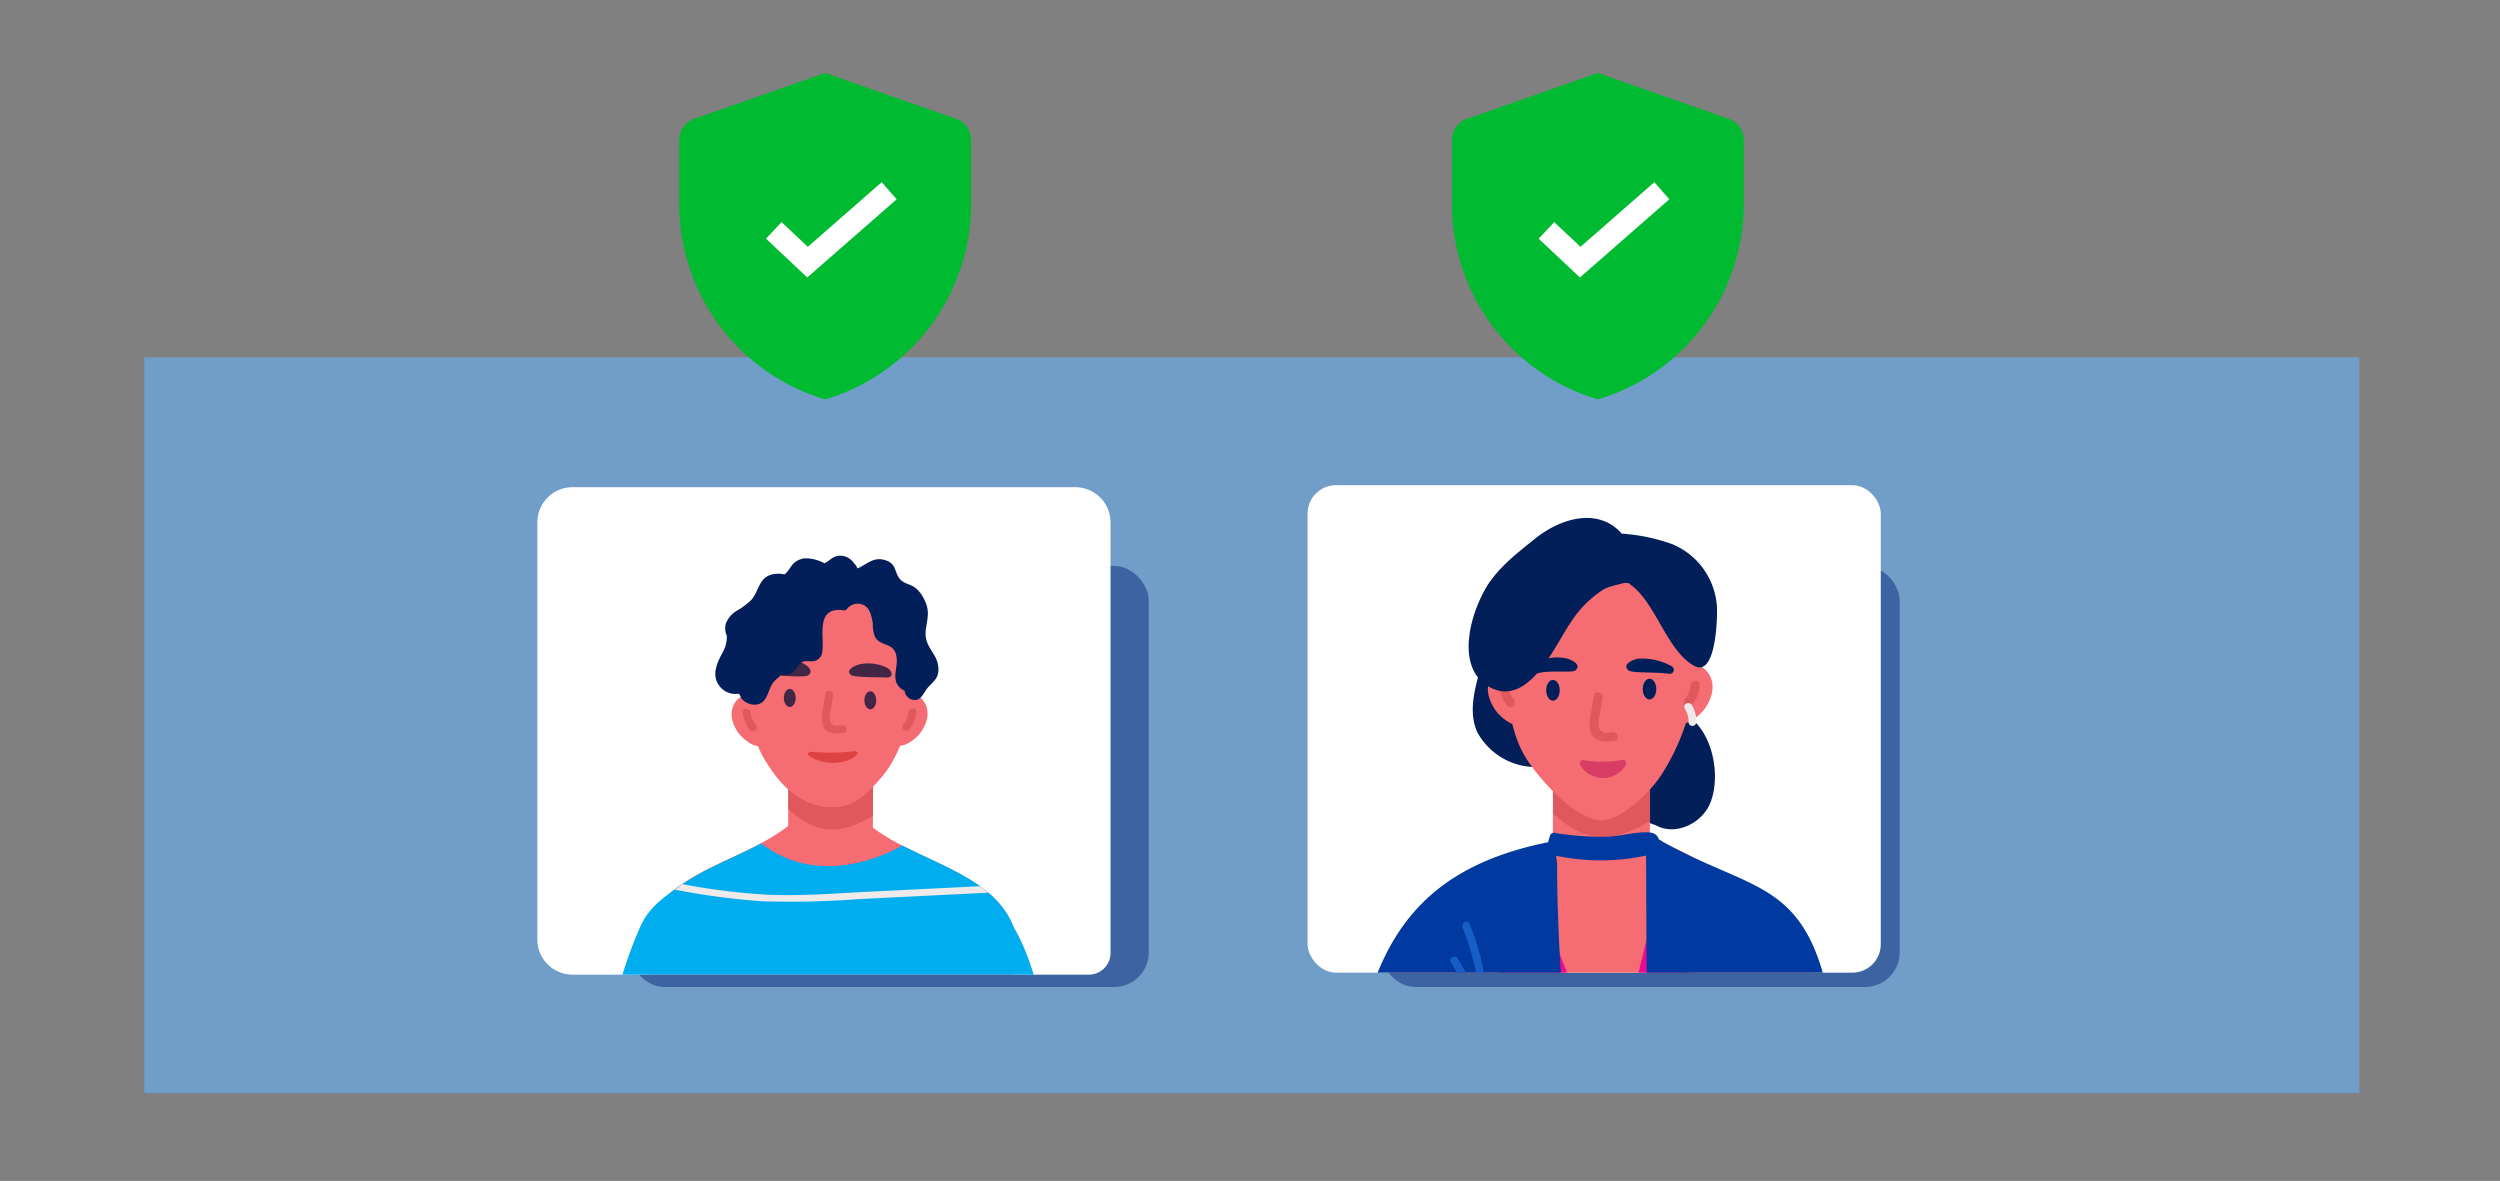 <svg xmlns="http://www.w3.org/2000/svg" xmlns:xlink="http://www.w3.org/1999/xlink" width="308.928" height="145.928" viewBox="0 0 308.928 145.928"><rect x="0" y="0" width="308.928" height="145.928" fill="#808080" stroke="none"/><defs><style>.a{fill:none;}.b{fill:#6BA9E4;opacity:0.72;}.c{fill:#0d2d7c;opacity:0.51;}.d{fill:#fff;}.e{clip-path:url(#a);}.f{fill:#f56c72;}.g{fill:#e0585e;}.h{fill:#422645;}.i{fill:#de4343;}.j{fill:#00adef;}.k{fill:#efeaea;}.l{fill:#32436d;}.m{fill:#031f59;}.n{clip-path:url(#b);}.o{fill:#d93c64;}.p{fill:#ea0c90;}.q{fill:#003aa0;}.r{fill:#175ec6;}.s{fill:#00BB31;}</style><clipPath id="a"><rect class="a" width="70.826" height="60.235"/></clipPath><clipPath id="b"><rect class="a" width="70.826" height="60.235" rx="3.505"/></clipPath></defs><g transform="translate(-33.149 -28)"><g transform="translate(17.149 -99)"><rect class="b" width="273.714" height="90.933" transform="translate(33.832 171.147)"/><rect class="c" width="64.126" height="52.029" rx="4.267" transform="translate(186.623 196.936)"/><rect class="c" width="64.126" height="52.029" rx="4.267" transform="translate(93.828 196.936)"/><g transform="translate(82.402 187.205)"><path class="d" d="M4.348,0h62.13a4.348,4.348,0,0,1,4.348,4.348v53.2a2.686,2.686,0,0,1-2.686,2.686H4.348A4.348,4.348,0,0,1,0,55.887V4.348A4.348,4.348,0,0,1,4.348,0Z" transform="translate(0)"/><g transform="translate(0)"><g class="e"><path class="f" d="M1462.12,831.473c-2.037-8.133-13.022-9.1-18.641-14.169-.792-.714-1.991.425-1.2,1.14l.022.019-6.268-.534a.872.872,0,0,0-1.446-.625c-5.619,5.071-16.6,6.036-18.642,14.169-.868,3.46,11.833,37.209,13.018,41.511.631,2.285-7.855.629-5.417,1.489,3.571,1.26,11.22.72,14.917.518.189-.011.377-.029.567-.04.189.011.378.029.568.04,3.7.2,8.412.931,11.984-.329,2.44-.86-4.051,3.572-3.42,1.288,1.185-4.3,1.7,2.275,4.094-3.671C1453.56,869.044,1462.987,834.933,1462.12,831.473Z" transform="translate(-1402.942 -776.003)"/><path class="f" d="M1435.465,825.728h0a5.231,5.231,0,0,1-5.23-5.23V808.51H1440.7V820.5A5.231,5.231,0,0,1,1435.465,825.728Z" transform="translate(-1399.237 -778.218)"/><path class="g" d="M1440.707,811.768a18.281,18.281,0,0,0-5.1-.243,13.484,13.484,0,0,0-5.28,1.215l-.085.042v4.455c2.019,1.817,4.238,3.03,7.09,2.308a12.718,12.718,0,0,0,3.373-1.506Z" transform="translate(-1399.234 -777.457)"/><path class="f" d="M1436.489,793.506c-11.531.295-10.463,10.185-10.428,10.62.385,4.723.446,8.581,2.435,11.782,1.235,1.986,3.738,5.715,8.3,5.734,2.842.011,4.386-1.794,5.993-3.615,3.078-3.487,4.163-9.526,4.021-13.991C1446.632,798.434,1448.912,793.189,1436.489,793.506Z" transform="translate(-1400.326 -782.101)"/><path class="f" d="M1425.521,809.519c.551.787,2.581,2.438,3.287,1.131.362-.67-.263-1.415-.594-1.954l-.29-.472c.309.5,1.093,0,.8-.545-.463-.868-1.782-3.6-3.134-2.478C1424.5,806.113,1424.275,807.737,1425.521,809.519Z" transform="translate(-1400.674 -779.143)"/><path class="g" d="M1426.75,806.672a2.687,2.687,0,0,0,.623,1.473c.4.475-.276,1.176-.682.7a3.845,3.845,0,0,1-.916-2.159C1425.712,806.058,1426.687,806.052,1426.75,806.672Z" transform="translate(-1400.39 -778.813)"/><path class="f" d="M1443.943,809.463c-.55.787-2.58,2.438-3.286,1.132-.362-.67.261-1.415.594-1.955l.289-.473c-.308.5-1.092,0-.8-.544.464-.868,1.782-3.6,3.134-2.478C1444.965,806.057,1445.191,807.681,1443.943,809.463Z" transform="translate(-1396.571 -779.157)"/><path class="g" d="M1442.2,806.616a2.665,2.665,0,0,1-.625,1.471c-.4.476.278,1.177.683.7a3.836,3.836,0,0,0,.918-2.16C1443.236,806,1442.261,806,1442.2,806.616Z" transform="translate(-1396.336 -778.827)"/><path class="h" d="M1431.268,805.354c.006.617-.316,1.12-.719,1.124s-.736-.492-.742-1.109.316-1.12.72-1.124S1431.262,804.737,1431.268,805.354Z" transform="translate(-1399.347 -779.321)"/><path class="h" d="M1439.176,805.587c.005.617-.316,1.12-.72,1.124s-.735-.492-.741-1.109.316-1.12.718-1.124S1439.17,804.97,1439.176,805.587Z" transform="translate(-1397.303 -779.26)"/><path class="g" d="M1435.975,808.685c-.638.109-1.275.237-1.465-.678a4.353,4.353,0,0,1,.129-1.242c.1-.761.164-.981.275-1.739.089-.615-.852-.87-.943-.251-.128.886-.21,1.232-.326,2.12a3.746,3.746,0,0,0,.017,1.834c.422,1.089,1.616,1.061,2.581.895C1436.86,809.515,1436.588,808.579,1435.975,808.685Z" transform="translate(-1398.383 -779.276)"/><path class="i" d="M1437.8,810.368a23.684,23.684,0,0,1-5.127.065c-.461-.044-.673.374-.33.489l0,.006c1.48,1.17,4.526,1.2,5.85-.108a.19.19,0,0,0,.029-.048C1438.435,810.615,1438.214,810.318,1437.8,810.368Z" transform="translate(-1398.735 -777.739)"/><path class="h" d="M1441.377,802.753a1.112,1.112,0,0,0-.429-.448,5.164,5.164,0,0,0-3.533-.425c-.453.113-1.778.715-.93,1.319.381.273,3.286.235,4.2.289C1441.395,803.529,1441.632,803.234,1441.377,802.753Z" transform="translate(-1397.693 -779.969)"/><path class="h" d="M1429.114,803.3c.881.008,3.666.266,4.055-.014.864-.619-.358-1.4-.784-1.559a4.3,4.3,0,0,0-3.427.218,1.177,1.177,0,0,0-.448.476C1428.226,802.946,1428.428,803.3,1429.114,803.3Z" transform="translate(-1399.715 -780.038)"/><g transform="translate(6.791 43.999)"><path class="j" d="M1468.165,848.408c-1.159-6.21-1.92-13.188-5.1-18.658-1.026-2.674-3.114-4.5-5.6-5.99-.021-.012-.037-.027-.057-.041s-.059-.03-.088-.045c-2.5-1.479-5.379-2.64-8-3.992-5.466,3.03-12.318,3.825-17.445-.28-1.854.992-3.866,1.868-5.8,2.815a32.734,32.734,0,0,0-4.307,2.478c-2,1.433-3.788,2.653-4.825,4.986-3.718,8.359-5.205,18.3-5.939,27.489a.85.85,0,0,0,.622.817,22.281,22.281,0,0,0,6.83.673c.381,3.986.132,16.226.555,19.3.4,2.861-.98,7.352.944,9.727,1.34,1.658,3.022,1.687,4.985,1.813,4.128.264,11.026,1.145,15.116,1.649,3.437.422,11.123-.883,14.529-1.332,2.11-.277,5.547-.164,7.2-1.7s.939-4.747.885-6.63c-.088-3.112-3.05-16.463-2.219-22.134,2.892-.285,5.786-.87,7.394-2.4C1470.2,854.7,1468.681,851.168,1468.165,848.408Z" transform="translate(-1411.001 -819.401)"/><path class="j" d="M1441.782,863.338c-.068.21-.135.424-.2.652C1440.954,866.275,1442.914,863.242,1441.782,863.338Z" transform="translate(-1403.127 -808.042)"/></g><path class="k" d="M1445.676,850.116q11.528.293,23.046,0c-.063-.283-.13-.564-.2-.842q-11.418.294-22.849,0a254.219,254.219,0,0,0-34.186,1.211c-.033.287-.065.573-.1.858A253.844,253.844,0,0,1,1445.676,850.116ZM1419.1,864.1c.036.286.073.569.111.845,9.066-.146,18.141-.234,27.2.232,4.265.219,9.845.8,14.1,1.087.044-.273-.081-.6-.036-.882-4.305-.282-9.759-.831-14.069-1.052C1437.315,863.858,1428.2,863.949,1419.1,864.1Zm47.17-26.458c-.065-.285-.135-.57-.206-.854-17.221-.678-34.486-1.477-51.7-1.189-.084.282-.164.565-.243.85C1431.487,836.145,1448.9,836.957,1466.272,837.639Zm-22.154-12.393,15.723-.779c-.33-.277-.676-.541-1.032-.8l-13.868.686c-4.061.2-8.149.541-12.215.371a79.213,79.213,0,0,1-10.7-1.315,2.547,2.547,0,0,0-.327.26l-.594.425a87.4,87.4,0,0,0,10.827,1.437A115.443,115.443,0,0,0,1444.118,825.246Z" transform="translate(-1404.108 -774.365)"/><path class="l" d="M1417.923,836.458a.424.424,0,0,0-.847,0q.049,7.411.1,14.822a.424.424,0,0,0,.847,0Q1417.972,843.868,1417.923,836.458Z" transform="translate(-1402.638 -771.098)"/><path class="m" d="M1450.184,803.549c-.707-1.23-1.333-1.871-1.064-3.484.242-1.445.452-2.3-.329-3.685a3.809,3.809,0,0,0-1.068-1.3c-.714-.491-1.557-.445-2.043-1.328s-.364-1.617-1.557-2.019c-1.506-.507-2.328.53-3.493,1.008a1.57,1.57,0,0,0-.418-.645,2.084,2.084,0,0,0-.963-.786,1.863,1.863,0,0,0-1.466.012c-.378.161-.789.6-1.222.778a4.96,4.96,0,0,0-2.477-.61,2.5,2.5,0,0,0-1.231.534c-.488.4-.722,1.127-1.256,1.456a3.3,3.3,0,0,0-1.5,0c-1.718.429-1.6,2.122-2.628,3.208a9.921,9.921,0,0,1-1.525,1.159,3.255,3.255,0,0,0-1.571,1.708,2.283,2.283,0,0,0,.128,1.519,3.878,3.878,0,0,1-.511,2.027c-.741,1.376-1.442,2.9-.341,4.244a2.474,2.474,0,0,0,2.31.875c.01.007.02.011.028.019.19.158.225.535.434.693a2.215,2.215,0,0,0,1.357.643c1.982.08,1.635-2.088,2.751-3.062a8.757,8.757,0,0,0,.707-.662,1.734,1.734,0,0,0,1.218-.163,2.442,2.442,0,0,0,.756-.785c.691-.872.787-.675,1.8-.691a1.27,1.27,0,0,0,1.29-1.233c.257-1.793-.827-5.358,2.347-5.1a1.767,1.767,0,0,0,.387.049.581.581,0,0,0,.389-.276,1.683,1.683,0,0,1,1.754-.477c.824.253,1.132.963,1.359,2.347a4.541,4.541,0,0,0,.232,1.576c.711,1.522,2.676.523,2.734,3.013.025,1.071-.536,2.179.2,3.159a1.618,1.618,0,0,0,.751.558,1.321,1.321,0,0,0,.864,1.1c1.114.374,1.45-.747,1.959-1.384.624-.778,1.347-1.094,1.373-2.272A3.393,3.393,0,0,0,1450.184,803.549Z" transform="translate(-1401.086 -782.703)"/><path class="k" d="M1460.682,866.5c-14.457-.688-28.885-1.106-43.367-1.15.023.279.047.525.076.729.005.038.007.08.011.117,14.495.046,28.935.467,43.4,1.158C1460.769,867.083,1460.727,866.8,1460.682,866.5Z" transform="translate(-1402.577 -763.523)"/></g></g></g><g transform="translate(177.582 186.955)"><rect class="d" width="70.826" height="60.235" rx="3.505"/><g class="n"><path class="m" d="M1500.68,808.425c-.31-1.838-.467-3.746-1.647-5.267a12.663,12.663,0,0,0-4.343-3.121.465.465,0,0,0-.29-.047c.019-.186.045-.371.055-.559.032-.624-.94-.623-.972,0-.191,3.769-2.677,7.78-1.043,11.525a8.261,8.261,0,0,0,7.521,4.305C1502.8,814.921,1500.949,810.022,1500.68,808.425Z" transform="translate(-1471.477 -780.436)"/><path class="m" d="M1514.277,806.719a.493.493,0,0,0-.632.717,1.52,1.52,0,0,0-.175.11.4.4,0,0,0-.486-.142,9.475,9.475,0,0,0-6.389,7.744,5.138,5.138,0,0,0,.958,4.125,2.482,2.482,0,0,0,1.3.716,6.419,6.419,0,0,1,2.016.559c2.383,1.21,5.586-.33,6.593-2.866C1518.827,814.245,1517.7,808.584,1514.277,806.719Z" transform="translate(-1467.69 -778.447)"/><path class="f" d="M1538.964,862.164c-.575-6.615-1.226-13.222-1.838-19.832-.415-4.47-.5-9.347-3.378-13.011-3.022-3.854-8.084-5.825-12.295-7.9a25.162,25.162,0,0,0-6.279-2.576c-2.579-.472-5.467-.024-8.125.236a1.448,1.448,0,0,0-1.677-.259c-6.042,2.537-13.645,5.274-18.293,10.2-4.483,4.75-3.518,12.534-3.713,18.62-.236,7.408-.148,14.95,1.651,22.175.984,3.953,3.351,13.186,7.565,14.632a1.889,1.889,0,0,0,2.135-.892l.06-.108a1.935,1.935,0,0,0-1.349-2.856c-.8-.767-2.437-5.017-2.8-5.874a39.141,39.141,0,0,1-1.662-4.833c2.679.613,5.317,2.808,7.713,3.84a37.011,37.011,0,0,0,7.367,2.3,48.34,48.34,0,0,0,16.391.259c4.675-.675,10.184-1.578,14.443-3.808C1539.086,870.272,1539.349,866.585,1538.964,862.164Z" transform="translate(-1473.704 -775.349)"/><path class="f" d="M1505.752,827.581h0a6,6,0,0,1-6-6v-13.74h11.99v13.74A6,6,0,0,1,1505.752,827.581Z" transform="translate(-1469.442 -778.139)"/><path class="g" d="M1511.759,811.581a21,21,0,0,0-5.843-.279,15.481,15.481,0,0,0-6.05,1.392l-.1.049v5.106c2.313,2.083,4.855,3.472,8.125,2.645a14.54,14.54,0,0,0,3.865-1.727Z" transform="translate(-1469.439 -777.267)"/><path class="f" d="M1507.059,790.668c-13.217.2-12.111,11.552-12.074,12.049.386,5.418.41,9.839,2.654,13.532,1.392,2.29,6.021,7.695,9.392,7.763,2.252.045,6.079-3.473,7.512-5.86a27.508,27.508,0,0,0,4.225-15.3C1518.628,796.434,1521.3,790.449,1507.059,790.668Z" transform="translate(-1470.686 -782.582)"/><path class="f" d="M1494.31,807.422c.62.909,2.929,2.823,3.753,1.335.423-.764-.284-1.625-.658-2.248l-.327-.545c.348.582,1.254.01.928-.614-.519-1-2-4.151-3.563-2.876C1493.179,803.506,1492.9,805.365,1494.31,807.422Z" transform="translate(-1471.094 -779.605)"/><path class="m" d="M1500.769,804.644c0,.707-.375,1.28-.837,1.28s-.837-.572-.837-1.28.374-1.28.837-1.28S1500.769,803.937,1500.769,804.644Z" transform="translate(-1469.613 -779.298)"/><path class="m" d="M1510.25,804.525c0,.707-.375,1.28-.837,1.28s-.837-.573-.837-1.28.374-1.28.837-1.28S1510.25,803.819,1510.25,804.525Z" transform="translate(-1467.162 -779.329)"/><path class="g" d="M1506.143,809.5c-.734.118-1.465.257-1.671-.794a5.027,5.027,0,0,1,.161-1.423c.123-.87.2-1.121.337-1.99.109-.7-.966-1.006-1.077-.3-.159,1.013-.257,1.409-.4,2.425a4.285,4.285,0,0,0,0,2.1c.472,1.252,1.838,1.236,2.949,1.056C1507.147,810.457,1506.846,809.381,1506.143,809.5Z" transform="translate(-1468.512 -778.982)"/><path class="o" d="M1507.657,811.216a13.11,13.11,0,0,1-4.794.02.44.44,0,0,0-.314.772l.006.01a3.269,3.269,0,0,0,5.47-.079.438.438,0,0,0,.028-.074A.415.415,0,0,0,1507.657,811.216Z" transform="translate(-1468.76 -777.27)"/><path class="m" d="M1512.368,802.117a7.5,7.5,0,0,0-3.95-.828c-.523.088-2.08.663-1.181,1.447.4.352,3.384.182,4.945.415C1512.875,803.254,1513.139,802.412,1512.368,802.117Z" transform="translate(-1467.579 -779.849)"/><path class="m" d="M1497.545,802.461a1.29,1.29,0,0,1,.466-.542,5.708,5.708,0,0,1,3.985-.648c.518.112,2.047.758,1.114,1.5-.42.335-3.422-.131-4.9.427C1497.455,803.482,1497.278,803.034,1497.545,802.461Z" transform="translate(-1470.044 -779.87)"/><path class="f" d="M1515.349,802.3c-1.563-1.275-3.042,1.875-3.563,2.877-.323.623.581,1.2.928.614-.108.181-.218.362-.327.544-.372.624-1.081,1.484-.658,2.248.825,1.489,3.133-.427,3.754-1.334C1516.891,805.188,1516.615,803.33,1515.349,802.3Z" transform="translate(-1466.38 -779.651)"/><path class="g" d="M1513.457,804a3.083,3.083,0,0,1-.7,1.694c-.456.55.329,1.344.789.79a4.389,4.389,0,0,0,1.025-2.484C1514.64,803.283,1513.522,803.287,1513.457,804Z" transform="translate(-1466.116 -779.272)"/><path class="g" d="M1495.592,804.039a3.078,3.078,0,0,0,.7,1.694c.456.55-.329,1.344-.789.79a4.389,4.389,0,0,1-1.025-2.484C1494.41,803.323,1495.528,803.328,1495.592,804.039Z" transform="translate(-1470.808 -779.262)"/><path class="m" d="M1511.64,791.695c-1.763-1.076-5.04-.422-6.926-.167a18.346,18.346,0,0,0-4.217,1.046c-1.805.7-3.372,1.664-5.31,1.777a.778.778,0,0,0-1.046.028c-2.247,3.11-4.646,10.644,0,13.079,4.823,2.531,8.079-5.37,10.042-8.163a13.159,13.159,0,0,1,3.926-3.915c1.136-.665,2.887-.653,3.9-1.435C1512.959,793.211,1512.608,792.286,1511.64,791.695Z" transform="translate(-1471.581 -782.469)"/><path class="p" d="M1520.845,866.745c-1.784-14.325-1.513-28.872-4-43.1a.975.975,0,0,0-1.921-.094q-3.226,13.215-6.451,26.43c-2.587-9.526-6.727-18.78-10.16-27.977a.971.971,0,0,0-1.821.675c.749,2.007,1.533,4.017,2.325,6.032a1,1,0,0,0-.336.24c-7.943,8.519-5.635,22.306-4.915,32.9.742,10.9,4.117,21.826,15.208,24.81,2.91.784,9.981-.282,12.021-3.342C1523.4,879.4,1521.37,870.953,1520.845,866.745Z" transform="translate(-1471.268 -774.638)"/><path class="m" d="M1521.918,798.521a8.983,8.983,0,0,0-5.482-7.805,22.829,22.829,0,0,0-6.286-1.319c-2.806-3.207-7.421-2.044-10.768.667-2.2,1.78-4.936,3.844-6.2,6.462-1.217,2.521-.673,5.324-.045,7.92a.792.792,0,0,0,.054.115c.042.143.076.287.123.429a1.089,1.089,0,0,0,.454.583c2.551,1.379,4.505-.513,6.323-2.312,2.981-2.951,6-8.332,10.827-7.744a.471.471,0,0,0,.121-.01.5.5,0,0,0,.154.171c3.147,2.165,4.55,8.289,7.956,10.077C1521.725,807.106,1521.978,800.182,1521.918,798.521Z" transform="translate(-1471.33 -783.41)"/><path class="k" d="M1513.568,805.859c-.327-.53-1.168-.043-.838.491a2.867,2.867,0,0,1,.444,1.624.486.486,0,0,0,.972,0A3.835,3.835,0,0,0,1513.568,805.859Z" transform="translate(-1466.107 -778.712)"/><path class="q" d="M1552.822,981.447c-1.4-15.657-3.063-30.993-3.8-46.7-.74-15.864-.234-31.733-.736-47.6-.464-14.688-3.837-36.647-7.682-50.87-3.238-11.977-9.588-10.967-19.991-16.818a2.063,2.063,0,0,0-.428-.254,1.209,1.209,0,0,0-1.091-.852c-1.689-.168-3.708.49-5.456.52a36.515,36.515,0,0,1-6.319-.473.5.5,0,0,0-.6.339l-.234.806c-.032.007-.061.015-.095.021-12.059,2.474-18.834,8.3-22.152,19.521-4.35,14.7-5.1,35.32-5.8,50.511-.757,16.442-2.942,32.555-4.725,48.893-1.879,17.221-2.132,34.558-2.3,51.863a1,1,0,0,0,.712.936c7.816,2.818,31.736,4.917,35.323,4.66a1,1,0,0,0,.971-.972c1.969-29.2,5.028-58.562,5.561-87.824.523-28.816-6.347-56.172-6.381-84.954-.047-.381-.082-.7-.112-.984a26.579,26.579,0,0,0,11.107-.021q.2,44.082.391,88.164c.126,28.5-1.544,57.784,3.57,85.952a.98.98,0,0,0,1.426.58,165.4,165.4,0,0,1,27.933-12.415.886.886,0,0,0,.472-.223C1552.9,982.9,1553.105,982.458,1552.822,981.447Z" transform="translate(-1476.77 -775.429)"/><path class="r" d="M1494.723,839.858c-.464-4.283-.971-8.517-2.669-12.515-.243-.574-1.08-.079-.838.49a36.019,36.019,0,0,1,2.322,10.052,28.072,28.072,0,0,0-2.95-6.236c-.334-.526-1.175-.041-.839.49a27.259,27.259,0,0,1,3.537,8.4.438.438,0,0,0,.578.326q.046.434.092.869.735,6.8,1.472,13.6c.065.615,1.037.622.97,0Q1495.561,847.6,1494.723,839.858Z" transform="translate(-1472.05 -773.164)"/></g></g><rect class="a" width="308.928" height="145.928" transform="translate(16 127)"/><g transform="translate(195.405 136.017)"><path class="s" d="M1580.3,744.742h0a.88.88,0,0,1-.523,0h0A25.252,25.252,0,0,1,1562,720.621v-7.8a2.879,2.879,0,0,1,2.25-2.81l15.791-5.532,15.79,5.532a2.878,2.878,0,0,1,2.25,2.81v7.8A25.252,25.252,0,0,1,1580.3,744.742Z" transform="translate(-1562 -704.479)"/><g transform="translate(10.728 13.496)"><path class="d" d="M1583.69,737.12l-5.1-4.793,1.921-2.046,3.248,3.051,9.127-7.986,1.848,2.113Z" transform="translate(-1578.588 -725.346)"/></g></g><g transform="translate(99.926 136.017)"><path class="s" d="M1580.3,744.742h0a.88.88,0,0,1-.523,0h0A25.252,25.252,0,0,1,1562,720.621v-7.8a2.879,2.879,0,0,1,2.25-2.81l15.791-5.532,15.79,5.532a2.878,2.878,0,0,1,2.25,2.81v7.8A25.252,25.252,0,0,1,1580.3,744.742Z" transform="translate(-1562 -704.479)"/><g transform="translate(10.728 13.496)"><path class="d" d="M1583.69,737.12l-5.1-4.793,1.921-2.046,3.248,3.051,9.127-7.986,1.848,2.113Z" transform="translate(-1578.588 -725.346)"/></g></g></g></g></svg>